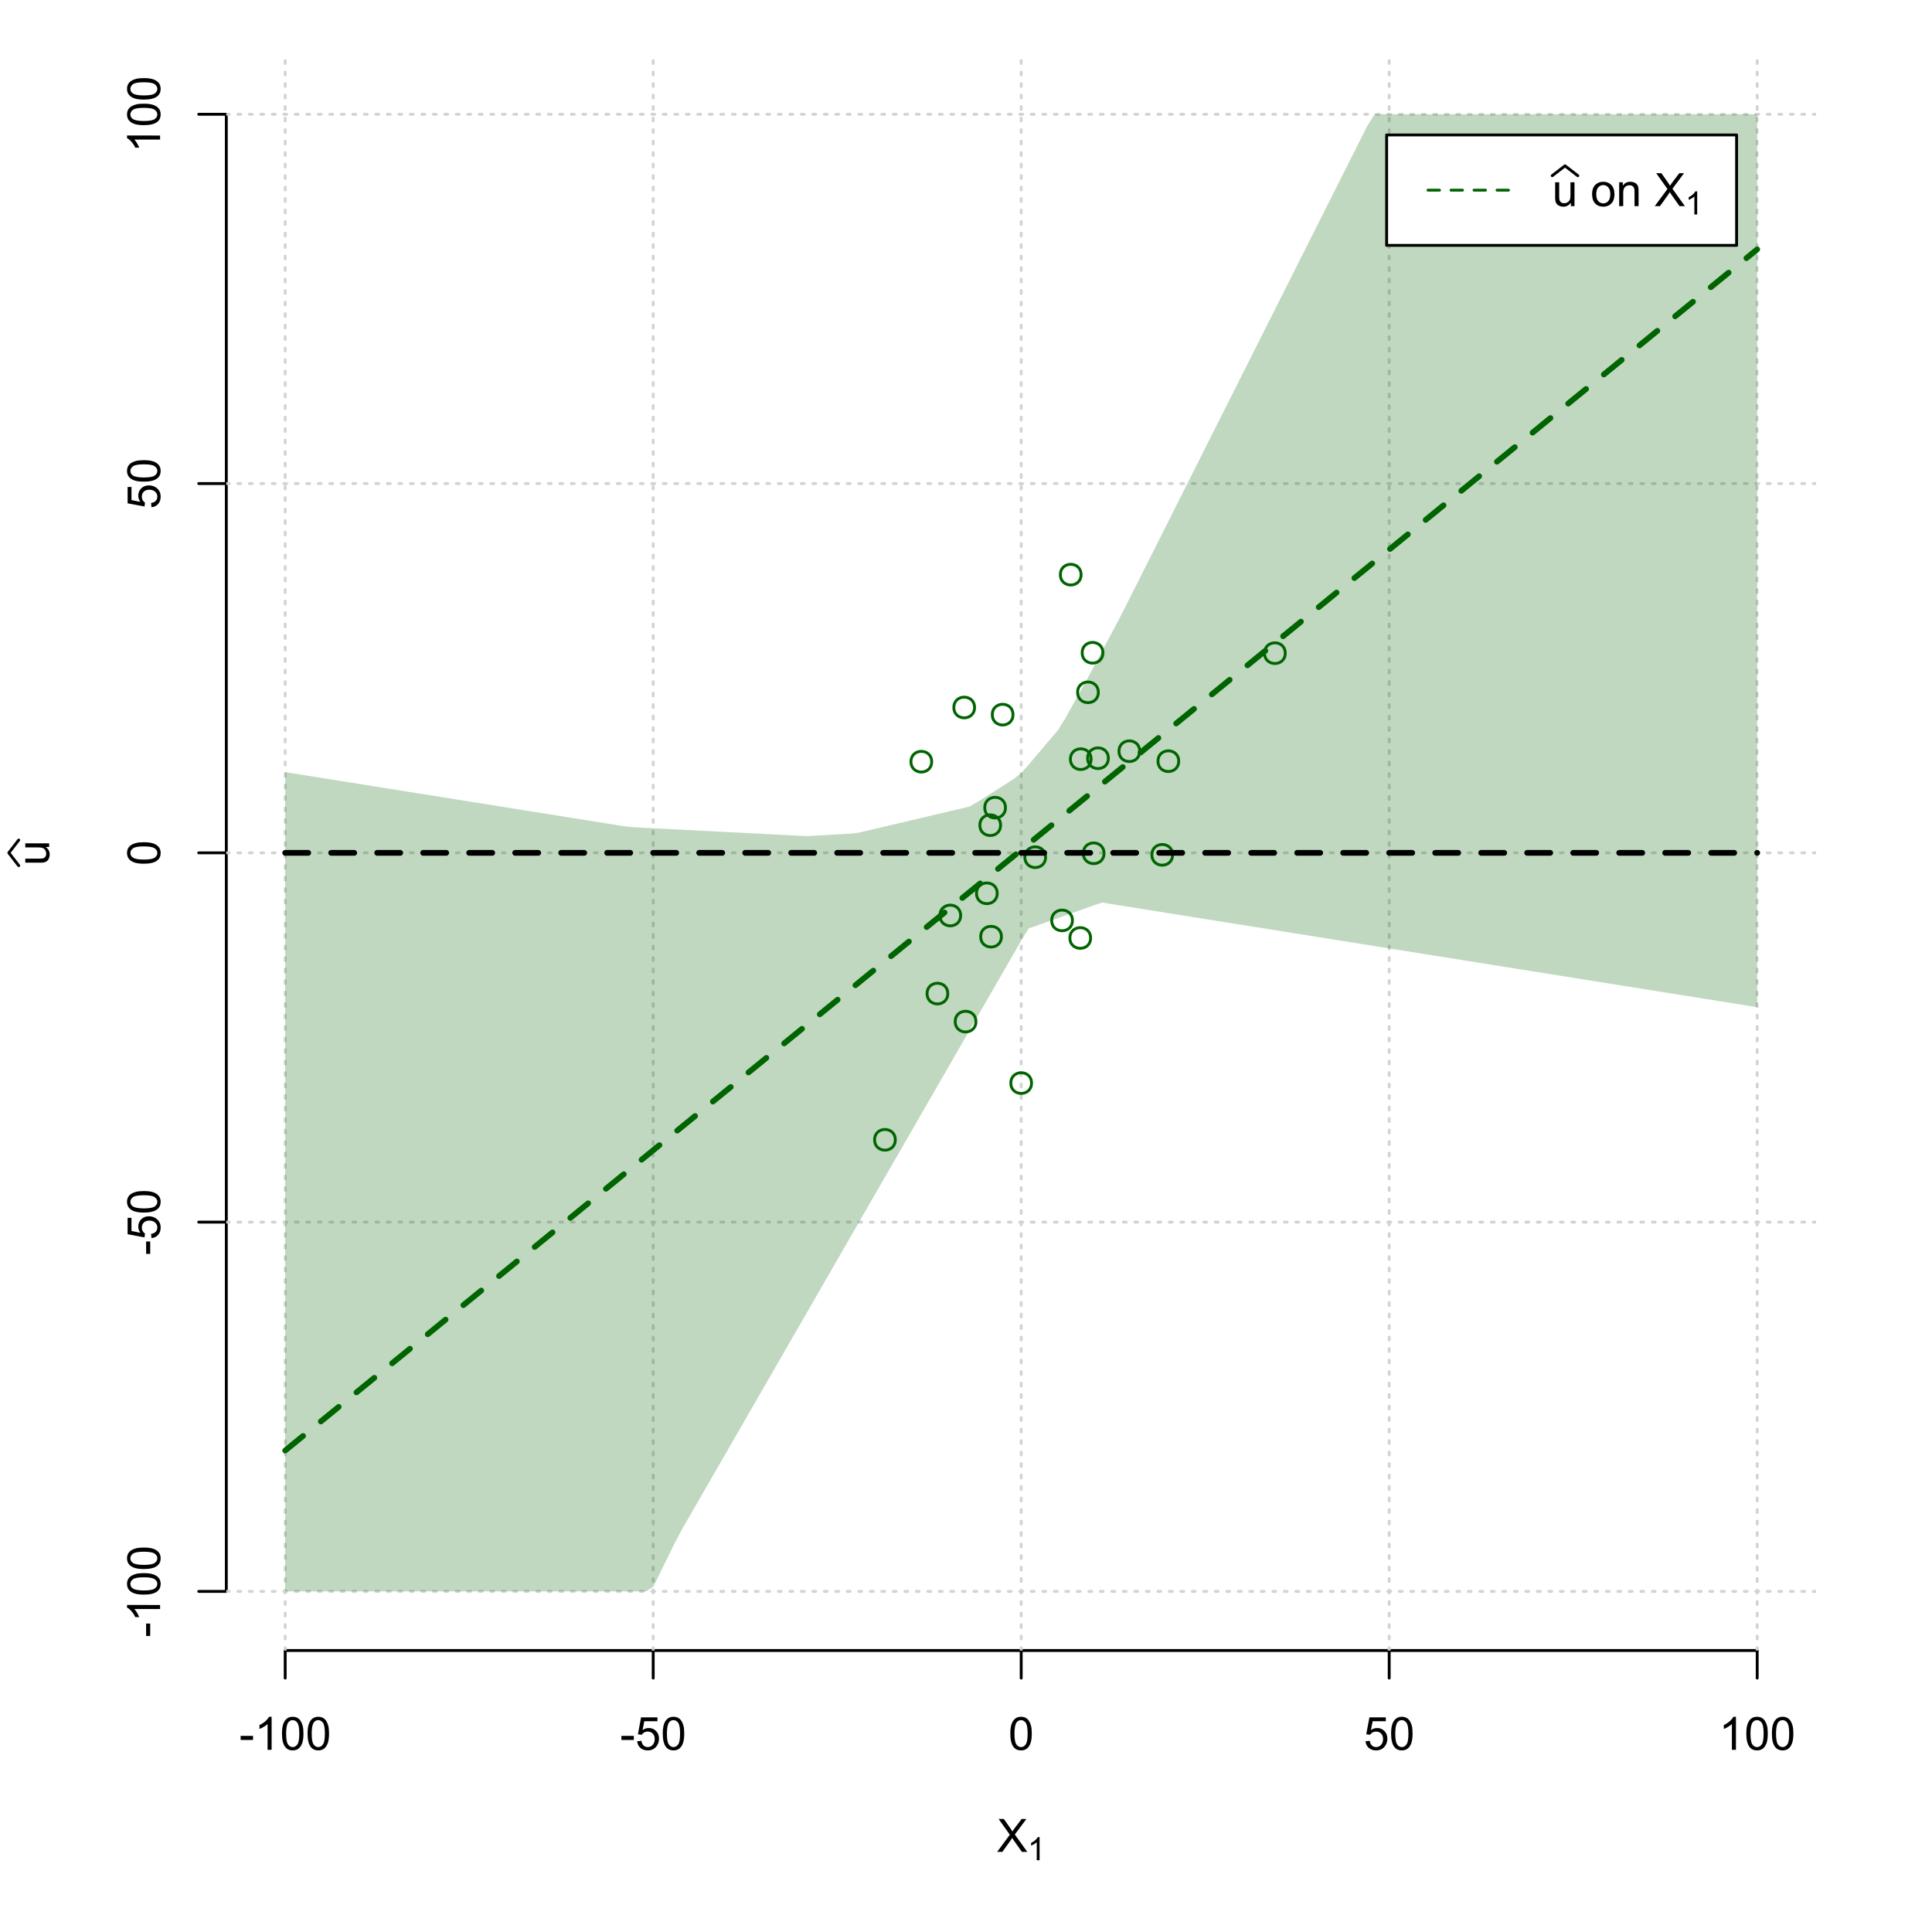 <?xml version="1.0" encoding="UTF-8"?>
<svg xmlns="http://www.w3.org/2000/svg" xmlns:xlink="http://www.w3.org/1999/xlink" width="504pt" height="504pt" viewBox="0 0 504 504" version="1.1">
<defs>
<g>
<symbol overflow="visible" id="glyph0-0">
<path style="stroke:none;" d="M 1.5 0 L 1.5 -7.5 L 7.5 -7.5 L 7.5 0 Z M 1.688 -0.188 L 7.312 -0.188 L 7.312 -7.312 L 1.688 -7.312 Z M 1.688 -0.188 "/>
</symbol>
<symbol overflow="visible" id="glyph0-1">
<path style="stroke:none;" d="M 0.055 0 L 3.375 -4.477 L 0.445 -8.59 L 1.797 -8.59 L 3.359 -6.387 C 3.68 -5.93 3.91 -5.578 4.047 -5.332 C 4.238 -5.645 4.465 -5.969 4.727 -6.312 L 6.457 -8.59 L 7.695 -8.59 L 4.676 -4.539 L 7.93 0 L 6.523 0 L 4.359 -3.062 C 4.238 -3.238 4.113 -3.43 3.984 -3.641 C 3.789 -3.324 3.652 -3.109 3.574 -2.992 L 1.418 0 Z M 0.055 0 "/>
</symbol>
<symbol overflow="visible" id="glyph0-2">
<path style="stroke:none;" d="M 0.383 -2.578 L 0.383 -3.641 L 3.621 -3.641 L 3.621 -2.578 Z M 0.383 -2.578 "/>
</symbol>
<symbol overflow="visible" id="glyph0-3">
<path style="stroke:none;" d="M 4.469 0 L 3.414 0 L 3.414 -6.719 C 3.16 -6.477 2.828 -6.234 2.414 -5.996 C 2 -5.75 1.629 -5.57 1.305 -5.449 L 1.305 -6.469 C 1.895 -6.742 2.41 -7.078 2.852 -7.477 C 3.293 -7.871 3.605 -8.254 3.789 -8.625 L 4.469 -8.625 Z M 4.469 0 "/>
</symbol>
<symbol overflow="visible" id="glyph0-4">
<path style="stroke:none;" d="M 0.5 -4.234 C 0.496 -5.246 0.602 -6.062 0.812 -6.688 C 1.02 -7.305 1.328 -7.785 1.742 -8.121 C 2.148 -8.457 2.668 -8.625 3.297 -8.625 C 3.758 -8.625 4.164 -8.531 4.512 -8.348 C 4.855 -8.16 5.141 -7.891 5.371 -7.543 C 5.594 -7.191 5.773 -6.766 5.906 -6.266 C 6.035 -5.762 6.098 -5.086 6.102 -4.234 C 6.098 -3.227 5.996 -2.414 5.789 -1.797 C 5.578 -1.176 5.266 -0.695 4.859 -0.359 C 4.445 -0.02 3.926 0.145 3.297 0.148 C 2.465 0.145 1.816 -0.148 1.348 -0.742 C 0.781 -1.457 0.496 -2.621 0.5 -4.234 Z M 1.582 -4.234 C 1.582 -2.824 1.746 -1.887 2.074 -1.418 C 2.402 -0.949 2.809 -0.715 3.297 -0.719 C 3.777 -0.715 4.184 -0.949 4.52 -1.422 C 4.848 -1.887 5.016 -2.824 5.016 -4.234 C 5.016 -5.648 4.848 -6.59 4.52 -7.055 C 4.184 -7.516 3.773 -7.746 3.289 -7.75 C 2.801 -7.746 2.414 -7.543 2.125 -7.137 C 1.762 -6.613 1.582 -5.645 1.582 -4.234 Z M 1.582 -4.234 "/>
</symbol>
<symbol overflow="visible" id="glyph0-5">
<path style="stroke:none;" d="M 0.5 -2.25 L 1.605 -2.344 C 1.684 -1.805 1.871 -1.398 2.176 -1.125 C 2.473 -0.852 2.836 -0.715 3.258 -0.719 C 3.766 -0.715 4.195 -0.906 4.547 -1.293 C 4.898 -1.672 5.074 -2.18 5.074 -2.82 C 5.074 -3.414 4.902 -3.891 4.566 -4.242 C 4.227 -4.59 3.785 -4.762 3.242 -4.766 C 2.898 -4.762 2.594 -4.684 2.32 -4.531 C 2.047 -4.375 1.832 -4.176 1.676 -3.93 L 0.688 -4.062 L 1.516 -8.473 L 5.789 -8.473 L 5.789 -7.465 L 2.359 -7.465 L 1.898 -5.156 C 2.414 -5.516 2.953 -5.695 3.523 -5.695 C 4.27 -5.695 4.902 -5.434 5.422 -4.914 C 5.934 -4.395 6.191 -3.727 6.195 -2.914 C 6.191 -2.133 5.965 -1.461 5.516 -0.898 C 4.961 -0.199 4.211 0.145 3.258 0.148 C 2.477 0.145 1.836 -0.07 1.344 -0.508 C 0.844 -0.941 0.562 -1.523 0.5 -2.25 Z M 0.5 -2.25 "/>
</symbol>
<symbol overflow="visible" id="glyph0-6">
<path style="stroke:none;" d="M 4.867 0 L 4.867 -0.914 C 4.379 -0.211 3.723 0.141 2.895 0.141 C 2.527 0.141 2.184 0.07 1.867 -0.07 C 1.547 -0.211 1.309 -0.387 1.156 -0.602 C 1 -0.812 0.895 -1.074 0.832 -1.383 C 0.785 -1.59 0.762 -1.918 0.766 -2.367 L 0.766 -6.223 L 1.82 -6.223 L 1.82 -2.773 C 1.816 -2.219 1.84 -1.848 1.887 -1.656 C 1.949 -1.379 2.09 -1.16 2.309 -1.004 C 2.523 -0.84 2.789 -0.762 3.105 -0.766 C 3.418 -0.762 3.715 -0.844 3.996 -1.008 C 4.273 -1.172 4.469 -1.391 4.586 -1.672 C 4.699 -1.949 4.758 -2.355 4.758 -2.891 L 4.758 -6.223 L 5.812 -6.223 L 5.812 0 Z M 4.867 0 "/>
</symbol>
<symbol overflow="visible" id="glyph0-7">
<path style="stroke:none;" d=""/>
</symbol>
<symbol overflow="visible" id="glyph0-8">
<path style="stroke:none;" d="M 0.398 -3.109 C 0.398 -4.262 0.719 -5.117 1.359 -5.672 C 1.895 -6.133 2.547 -6.363 3.316 -6.363 C 4.172 -6.363 4.871 -6.082 5.414 -5.52 C 5.953 -4.957 6.223 -4.184 6.227 -3.199 C 6.223 -2.398 6.102 -1.766 5.867 -1.309 C 5.625 -0.848 5.277 -0.492 4.82 -0.238 C 4.359 0.016 3.859 0.141 3.316 0.141 C 2.441 0.141 1.734 -0.137 1.203 -0.695 C 0.664 -1.254 0.398 -2.059 0.398 -3.109 Z M 1.484 -3.109 C 1.48 -2.309 1.656 -1.711 2.004 -1.32 C 2.348 -0.922 2.785 -0.727 3.316 -0.727 C 3.84 -0.727 4.273 -0.926 4.621 -1.324 C 4.969 -1.723 5.145 -2.328 5.145 -3.148 C 5.145 -3.914 4.969 -4.496 4.617 -4.895 C 4.266 -5.289 3.832 -5.488 3.316 -5.492 C 2.785 -5.488 2.348 -5.293 2.004 -4.898 C 1.656 -4.5 1.48 -3.902 1.484 -3.109 Z M 1.484 -3.109 "/>
</symbol>
<symbol overflow="visible" id="glyph0-9">
<path style="stroke:none;" d="M 0.789 0 L 0.789 -6.223 L 1.742 -6.223 L 1.742 -5.336 C 2.195 -6.02 2.855 -6.363 3.719 -6.363 C 4.09 -6.363 4.434 -6.293 4.754 -6.16 C 5.066 -6.023 5.305 -5.848 5.461 -5.633 C 5.617 -5.41 5.727 -5.152 5.789 -4.852 C 5.828 -4.656 5.848 -4.312 5.848 -3.828 L 5.848 0 L 4.793 0 L 4.793 -3.785 C 4.793 -4.215 4.75 -4.535 4.668 -4.75 C 4.586 -4.961 4.441 -5.129 4.234 -5.258 C 4.023 -5.383 3.777 -5.449 3.5 -5.449 C 3.047 -5.449 2.66 -5.305 2.332 -5.02 C 2.004 -4.734 1.84 -4.195 1.844 -3.398 L 1.844 0 Z M 0.789 0 "/>
</symbol>
<symbol overflow="visible" id="glyph1-0">
<path style="stroke:none;" d="M 1.051 0 L 1.051 -5.25 L 5.25 -5.25 L 5.25 0 Z M 1.18 -0.133 L 5.117 -0.133 L 5.117 -5.117 L 1.18 -5.117 Z M 1.18 -0.133 "/>
</symbol>
<symbol overflow="visible" id="glyph1-1">
<path style="stroke:none;" d="M 3.129 0 L 2.391 0 L 2.391 -4.703 C 2.211 -4.531 1.977 -4.363 1.691 -4.195 C 1.398 -4.023 1.141 -3.895 0.914 -3.812 L 0.914 -4.527 C 1.328 -4.719 1.688 -4.953 1.996 -5.234 C 2.305 -5.508 2.523 -5.777 2.652 -6.039 L 3.129 -6.039 Z M 3.129 0 "/>
</symbol>
<symbol overflow="visible" id="glyph2-0">
<path style="stroke:none;" d="M 0 -1.5 L -7.5 -1.5 L -7.5 -7.5 L 0 -7.5 Z M -0.188 -1.688 L -0.188 -7.312 L -7.312 -7.312 L -7.312 -1.688 Z M -0.188 -1.688 "/>
</symbol>
<symbol overflow="visible" id="glyph2-1">
<path style="stroke:none;" d="M 0 -4.867 L -0.914 -4.867 C -0.211 -4.379 0.141 -3.723 0.141 -2.895 C 0.141 -2.527 0.07 -2.184 -0.07 -1.867 C -0.211 -1.547 -0.387 -1.309 -0.598 -1.156 C -0.809 -1 -1.07 -0.895 -1.383 -0.832 C -1.59 -0.789 -1.918 -0.766 -2.367 -0.77 L -6.223 -0.77 L -6.223 -1.824 L -2.773 -1.824 C -2.219 -1.82 -1.848 -1.844 -1.656 -1.887 C -1.379 -1.949 -1.16 -2.09 -1.004 -2.309 C -0.84 -2.523 -0.762 -2.789 -0.766 -3.105 C -0.762 -3.418 -0.844 -3.715 -1.008 -3.996 C -1.172 -4.273 -1.391 -4.469 -1.672 -4.586 C -1.945 -4.699 -2.352 -4.758 -2.887 -4.758 L -6.223 -4.758 L -6.223 -5.812 L 0 -5.812 Z M 0 -4.867 "/>
</symbol>
<symbol overflow="visible" id="glyph2-2">
<path style="stroke:none;" d="M -2.578 -0.383 L -3.641 -0.383 L -3.641 -3.621 L -2.578 -3.621 Z M -2.578 -0.383 "/>
</symbol>
<symbol overflow="visible" id="glyph2-3">
<path style="stroke:none;" d="M 0 -4.469 L 0 -3.414 L -6.719 -3.418 C -6.477 -3.16 -6.234 -2.828 -5.996 -2.418 C -5.75 -2.004 -5.57 -1.633 -5.449 -1.309 L -6.469 -1.309 C -6.742 -1.895 -7.078 -2.41 -7.477 -2.852 C -7.871 -3.293 -8.254 -3.605 -8.625 -3.793 L -8.625 -4.473 Z M 0 -4.469 "/>
</symbol>
<symbol overflow="visible" id="glyph2-4">
<path style="stroke:none;" d="M -4.234 -0.5 C -5.246 -0.496 -6.062 -0.602 -6.688 -0.812 C -7.305 -1.02 -7.785 -1.328 -8.121 -1.742 C -8.457 -2.152 -8.625 -2.672 -8.625 -3.301 C -8.625 -3.758 -8.531 -4.164 -8.348 -4.512 C -8.16 -4.859 -7.891 -5.145 -7.543 -5.371 C -7.191 -5.594 -6.766 -5.773 -6.266 -5.906 C -5.762 -6.035 -5.086 -6.098 -4.234 -6.102 C -3.223 -6.098 -2.41 -5.996 -1.793 -5.789 C -1.176 -5.578 -0.695 -5.266 -0.359 -4.859 C -0.02 -4.445 0.145 -3.926 0.148 -3.297 C 0.145 -2.465 -0.148 -1.816 -0.742 -1.348 C -1.457 -0.781 -2.621 -0.496 -4.234 -0.5 Z M -4.234 -1.582 C -2.824 -1.582 -1.887 -1.746 -1.418 -2.074 C -0.949 -2.402 -0.715 -2.809 -0.719 -3.297 C -0.715 -3.777 -0.949 -4.184 -1.422 -4.52 C -1.887 -4.848 -2.824 -5.016 -4.234 -5.016 C -5.648 -5.016 -6.59 -4.848 -7.055 -4.52 C -7.516 -4.188 -7.746 -3.777 -7.75 -3.289 C -7.746 -2.801 -7.543 -2.414 -7.137 -2.129 C -6.613 -1.762 -5.645 -1.582 -4.234 -1.582 Z M -4.234 -1.582 "/>
</symbol>
<symbol overflow="visible" id="glyph2-5">
<path style="stroke:none;" d="M -2.25 -0.5 L -2.344 -1.605 C -1.805 -1.684 -1.398 -1.871 -1.125 -2.176 C -0.852 -2.473 -0.715 -2.836 -0.719 -3.258 C -0.715 -3.766 -0.906 -4.195 -1.293 -4.547 C -1.672 -4.898 -2.18 -5.074 -2.816 -5.074 C -3.414 -5.074 -3.891 -4.902 -4.242 -4.566 C -4.59 -4.227 -4.762 -3.785 -4.766 -3.242 C -4.762 -2.898 -4.684 -2.594 -4.531 -2.32 C -4.375 -2.047 -4.176 -1.832 -3.93 -1.676 L -4.062 -0.688 L -8.473 -1.52 L -8.473 -5.789 L -7.465 -5.789 L -7.465 -2.363 L -5.156 -1.898 C -5.516 -2.414 -5.695 -2.953 -5.695 -3.523 C -5.695 -4.27 -5.434 -4.902 -4.914 -5.422 C -4.395 -5.934 -3.727 -6.191 -2.91 -6.195 C -2.133 -6.191 -1.461 -5.965 -0.895 -5.516 C -0.199 -4.961 0.145 -4.211 0.148 -3.258 C 0.145 -2.477 -0.07 -1.836 -0.508 -1.344 C -0.941 -0.848 -1.523 -0.566 -2.25 -0.5 Z M -2.25 -0.5 "/>
</symbol>
</g>
<clipPath id="clip1">
  <path d="M 74 14.398 L 75 14.398 L 75 430.559 L 74 430.559 Z M 74 14.398 "/>
</clipPath>
<clipPath id="clip2">
  <path d="M 170 14.398 L 171 14.398 L 171 430.559 L 170 430.559 Z M 170 14.398 "/>
</clipPath>
<clipPath id="clip3">
  <path d="M 266 14.398 L 267 14.398 L 267 430.559 L 266 430.559 Z M 266 14.398 "/>
</clipPath>
<clipPath id="clip4">
  <path d="M 362 14.398 L 363 14.398 L 363 430.559 L 362 430.559 Z M 362 14.398 "/>
</clipPath>
<clipPath id="clip5">
  <path d="M 458 14.398 L 459 14.398 L 459 430.559 L 458 430.559 Z M 458 14.398 "/>
</clipPath>
<clipPath id="clip6">
  <path d="M 59.039 414 L 473.758 414 L 473.758 416 L 59.039 416 Z M 59.039 414 "/>
</clipPath>
<clipPath id="clip7">
  <path d="M 59.039 318 L 473.758 318 L 473.758 320 L 59.039 320 Z M 59.039 318 "/>
</clipPath>
<clipPath id="clip8">
  <path d="M 59.039 222 L 473.758 222 L 473.758 223 L 59.039 223 Z M 59.039 222 "/>
</clipPath>
<clipPath id="clip9">
  <path d="M 59.039 125 L 473.758 125 L 473.758 127 L 59.039 127 Z M 59.039 125 "/>
</clipPath>
<clipPath id="clip10">
  <path d="M 59.039 29 L 473.758 29 L 473.758 31 L 59.039 31 Z M 59.039 29 "/>
</clipPath>
</defs>
<g id="surface1476">
<rect x="0" y="0" width="504" height="504" style="fill:rgb(100%,100%,100%);fill-opacity:1;stroke:none;"/>
<g style="fill:rgb(0%,0%,0%);fill-opacity:1;">
  <use xlink:href="#glyph0-1" x="260.062" y="483.102"/>
</g>
<g style="fill:rgb(0%,0%,0%);fill-opacity:1;">
  <use xlink:href="#glyph1-1" x="268.066" y="485.281"/>
</g>
<g style="fill:rgb(0%,0%,0%);fill-opacity:1;">
  <use xlink:href="#glyph2-1" x="12.82" y="225.816"/>
</g>
<path style="fill:none;stroke-width:0.75;stroke-linecap:round;stroke-linejoin:round;stroke:rgb(0%,0%,0%);stroke-opacity:1;stroke-miterlimit:10;" d="M 4.879 225.816 L 2.301 222.48 L 4.879 219.145 "/>
<path style="fill:none;stroke-width:0.75;stroke-linecap:round;stroke-linejoin:round;stroke:rgb(0%,0%,0%);stroke-opacity:1;stroke-miterlimit:10;" d="M 74.398 430.559 L 458.398 430.559 "/>
<path style="fill:none;stroke-width:0.75;stroke-linecap:round;stroke-linejoin:round;stroke:rgb(0%,0%,0%);stroke-opacity:1;stroke-miterlimit:10;" d="M 74.398 430.559 L 74.398 437.762 "/>
<path style="fill:none;stroke-width:0.75;stroke-linecap:round;stroke-linejoin:round;stroke:rgb(0%,0%,0%);stroke-opacity:1;stroke-miterlimit:10;" d="M 170.398 430.559 L 170.398 437.762 "/>
<path style="fill:none;stroke-width:0.75;stroke-linecap:round;stroke-linejoin:round;stroke:rgb(0%,0%,0%);stroke-opacity:1;stroke-miterlimit:10;" d="M 266.398 430.559 L 266.398 437.762 "/>
<path style="fill:none;stroke-width:0.75;stroke-linecap:round;stroke-linejoin:round;stroke:rgb(0%,0%,0%);stroke-opacity:1;stroke-miterlimit:10;" d="M 362.398 430.559 L 362.398 437.762 "/>
<path style="fill:none;stroke-width:0.75;stroke-linecap:round;stroke-linejoin:round;stroke:rgb(0%,0%,0%);stroke-opacity:1;stroke-miterlimit:10;" d="M 458.398 430.559 L 458.398 437.762 "/>
<g style="fill:rgb(0%,0%,0%);fill-opacity:1;">
  <use xlink:href="#glyph0-2" x="62.391" y="456.48"/>
  <use xlink:href="#glyph0-3" x="66.387" y="456.48"/>
  <use xlink:href="#glyph0-4" x="73.061" y="456.48"/>
  <use xlink:href="#glyph0-4" x="79.734" y="456.48"/>
</g>
<g style="fill:rgb(0%,0%,0%);fill-opacity:1;">
  <use xlink:href="#glyph0-2" x="161.727" y="456.48"/>
  <use xlink:href="#glyph0-5" x="165.723" y="456.48"/>
  <use xlink:href="#glyph0-4" x="172.396" y="456.48"/>
</g>
<g style="fill:rgb(0%,0%,0%);fill-opacity:1;">
  <use xlink:href="#glyph0-4" x="263.062" y="456.48"/>
</g>
<g style="fill:rgb(0%,0%,0%);fill-opacity:1;">
  <use xlink:href="#glyph0-5" x="355.727" y="456.48"/>
  <use xlink:href="#glyph0-4" x="362.4" y="456.48"/>
</g>
<g style="fill:rgb(0%,0%,0%);fill-opacity:1;">
  <use xlink:href="#glyph0-3" x="448.387" y="456.48"/>
  <use xlink:href="#glyph0-4" x="455.061" y="456.48"/>
  <use xlink:href="#glyph0-4" x="461.734" y="456.48"/>
</g>
<path style="fill:none;stroke-width:0.75;stroke-linecap:round;stroke-linejoin:round;stroke:rgb(0%,0%,0%);stroke-opacity:1;stroke-miterlimit:10;" d="M 59.039 415.148 L 59.039 29.812 "/>
<path style="fill:none;stroke-width:0.75;stroke-linecap:round;stroke-linejoin:round;stroke:rgb(0%,0%,0%);stroke-opacity:1;stroke-miterlimit:10;" d="M 59.039 415.148 L 51.84 415.148 "/>
<path style="fill:none;stroke-width:0.75;stroke-linecap:round;stroke-linejoin:round;stroke:rgb(0%,0%,0%);stroke-opacity:1;stroke-miterlimit:10;" d="M 59.039 318.812 L 51.84 318.812 "/>
<path style="fill:none;stroke-width:0.75;stroke-linecap:round;stroke-linejoin:round;stroke:rgb(0%,0%,0%);stroke-opacity:1;stroke-miterlimit:10;" d="M 59.039 222.48 L 51.84 222.48 "/>
<path style="fill:none;stroke-width:0.75;stroke-linecap:round;stroke-linejoin:round;stroke:rgb(0%,0%,0%);stroke-opacity:1;stroke-miterlimit:10;" d="M 59.039 126.148 L 51.84 126.148 "/>
<path style="fill:none;stroke-width:0.75;stroke-linecap:round;stroke-linejoin:round;stroke:rgb(0%,0%,0%);stroke-opacity:1;stroke-miterlimit:10;" d="M 59.039 29.812 L 51.84 29.812 "/>
<g style="fill:rgb(0%,0%,0%);fill-opacity:1;">
  <use xlink:href="#glyph2-2" x="41.762" y="427.156"/>
  <use xlink:href="#glyph2-3" x="41.762" y="423.16"/>
  <use xlink:href="#glyph2-4" x="41.762" y="416.486"/>
  <use xlink:href="#glyph2-4" x="41.762" y="409.812"/>
</g>
<g style="fill:rgb(0%,0%,0%);fill-opacity:1;">
  <use xlink:href="#glyph2-2" x="41.762" y="327.484"/>
  <use xlink:href="#glyph2-5" x="41.762" y="323.488"/>
  <use xlink:href="#glyph2-4" x="41.762" y="316.814"/>
</g>
<g style="fill:rgb(0%,0%,0%);fill-opacity:1;">
  <use xlink:href="#glyph2-4" x="41.762" y="225.816"/>
</g>
<g style="fill:rgb(0%,0%,0%);fill-opacity:1;">
  <use xlink:href="#glyph2-5" x="41.762" y="132.82"/>
  <use xlink:href="#glyph2-4" x="41.762" y="126.146"/>
</g>
<g style="fill:rgb(0%,0%,0%);fill-opacity:1;">
  <use xlink:href="#glyph2-3" x="41.762" y="39.824"/>
  <use xlink:href="#glyph2-4" x="41.762" y="33.15"/>
  <use xlink:href="#glyph2-4" x="41.762" y="26.477"/>
</g>
<g clip-path="url(#clip1)" clip-rule="nonzero">
<path style="fill:none;stroke-width:0.75;stroke-linecap:round;stroke-linejoin:round;stroke:rgb(82.745%,82.745%,82.745%);stroke-opacity:1;stroke-dasharray:0.75,2.25;stroke-miterlimit:10;" d="M 74.398 430.559 L 74.398 14.398 "/>
</g>
<g clip-path="url(#clip2)" clip-rule="nonzero">
<path style="fill:none;stroke-width:0.75;stroke-linecap:round;stroke-linejoin:round;stroke:rgb(82.745%,82.745%,82.745%);stroke-opacity:1;stroke-dasharray:0.75,2.25;stroke-miterlimit:10;" d="M 170.398 430.559 L 170.398 14.398 "/>
</g>
<g clip-path="url(#clip3)" clip-rule="nonzero">
<path style="fill:none;stroke-width:0.75;stroke-linecap:round;stroke-linejoin:round;stroke:rgb(82.745%,82.745%,82.745%);stroke-opacity:1;stroke-dasharray:0.75,2.25;stroke-miterlimit:10;" d="M 266.398 430.559 L 266.398 14.398 "/>
</g>
<g clip-path="url(#clip4)" clip-rule="nonzero">
<path style="fill:none;stroke-width:0.75;stroke-linecap:round;stroke-linejoin:round;stroke:rgb(82.745%,82.745%,82.745%);stroke-opacity:1;stroke-dasharray:0.75,2.25;stroke-miterlimit:10;" d="M 362.398 430.559 L 362.398 14.398 "/>
</g>
<g clip-path="url(#clip5)" clip-rule="nonzero">
<path style="fill:none;stroke-width:0.75;stroke-linecap:round;stroke-linejoin:round;stroke:rgb(82.745%,82.745%,82.745%);stroke-opacity:1;stroke-dasharray:0.75,2.25;stroke-miterlimit:10;" d="M 458.398 430.559 L 458.398 14.398 "/>
</g>
<g clip-path="url(#clip6)" clip-rule="nonzero">
<path style="fill:none;stroke-width:0.75;stroke-linecap:round;stroke-linejoin:round;stroke:rgb(82.745%,82.745%,82.745%);stroke-opacity:1;stroke-dasharray:0.75,2.25;stroke-miterlimit:10;" d="M 59.039 415.148 L 473.762 415.148 "/>
</g>
<g clip-path="url(#clip7)" clip-rule="nonzero">
<path style="fill:none;stroke-width:0.75;stroke-linecap:round;stroke-linejoin:round;stroke:rgb(82.745%,82.745%,82.745%);stroke-opacity:1;stroke-dasharray:0.75,2.25;stroke-miterlimit:10;" d="M 59.039 318.812 L 473.762 318.812 "/>
</g>
<g clip-path="url(#clip8)" clip-rule="nonzero">
<path style="fill:none;stroke-width:0.75;stroke-linecap:round;stroke-linejoin:round;stroke:rgb(82.745%,82.745%,82.745%);stroke-opacity:1;stroke-dasharray:0.75,2.25;stroke-miterlimit:10;" d="M 59.039 222.48 L 473.762 222.48 "/>
</g>
<g clip-path="url(#clip9)" clip-rule="nonzero">
<path style="fill:none;stroke-width:0.75;stroke-linecap:round;stroke-linejoin:round;stroke:rgb(82.745%,82.745%,82.745%);stroke-opacity:1;stroke-dasharray:0.75,2.25;stroke-miterlimit:10;" d="M 59.039 126.148 L 473.762 126.148 "/>
</g>
<g clip-path="url(#clip10)" clip-rule="nonzero">
<path style="fill:none;stroke-width:0.75;stroke-linecap:round;stroke-linejoin:round;stroke:rgb(82.745%,82.745%,82.745%);stroke-opacity:1;stroke-dasharray:0.75,2.25;stroke-miterlimit:10;" d="M 59.039 29.812 L 473.762 29.812 "/>
</g>
<path style=" stroke:none;fill-rule:nonzero;fill:rgb(0%,39.216%,0%);fill-opacity:0.251;" d="M 74.398 170.762 L 74.398 201.422 L 76.32 201.727 L 78.238 202.035 L 80.16 202.34 L 82.078 202.648 L 84 202.953 L 85.922 203.262 L 87.84 203.566 L 89.762 203.875 L 91.68 204.18 L 93.602 204.488 L 95.52 204.793 L 97.441 205.102 L 99.359 205.406 L 101.281 205.715 L 103.199 206.02 L 105.121 206.328 L 107.039 206.633 L 108.961 206.938 L 110.879 207.246 L 112.801 207.551 L 114.719 207.859 L 116.641 208.164 L 118.559 208.473 L 120.48 208.777 L 122.398 209.086 L 124.32 209.391 L 126.238 209.699 L 128.16 210.004 L 130.078 210.312 L 132 210.617 L 133.922 210.926 L 135.84 211.23 L 137.762 211.539 L 139.68 211.844 L 141.602 212.152 L 143.52 212.457 L 145.441 212.766 L 147.359 213.07 L 149.281 213.379 L 151.199 213.684 L 153.121 213.992 L 155.039 214.297 L 156.961 214.605 L 158.879 214.91 L 160.801 215.219 L 162.719 215.523 L 164.641 215.766 L 166.559 215.863 L 168.48 215.965 L 170.398 216.062 L 172.32 216.16 L 174.238 216.262 L 176.16 216.359 L 178.078 216.457 L 180 216.555 L 181.922 216.656 L 183.84 216.754 L 185.762 216.852 L 187.68 216.953 L 189.602 217.051 L 191.52 217.148 L 193.441 217.246 L 195.359 217.348 L 197.281 217.445 L 199.199 217.543 L 201.121 217.641 L 203.039 217.742 L 204.961 217.84 L 206.879 217.938 L 208.801 218.039 L 210.719 218.113 L 212.641 218.004 L 214.559 217.895 L 216.48 217.785 L 218.398 217.676 L 220.32 217.566 L 222.238 217.457 L 224.16 217.188 L 226.078 216.738 L 229.922 215.832 L 231.84 215.379 L 233.762 214.926 L 235.68 214.473 L 237.602 214.02 L 239.52 213.566 L 241.441 213.117 L 243.359 212.664 L 245.281 212.211 L 247.199 211.758 L 249.121 211.305 L 251.039 210.852 L 252.961 210.398 L 254.879 209.293 L 256.801 208.07 L 258.719 206.852 L 260.641 205.633 L 262.559 204.414 L 264.48 203.191 L 266.398 201.672 L 268.32 199.508 L 270.238 197.246 L 272.16 194.988 L 274.078 192.727 L 276 190.465 L 277.922 187.367 L 279.84 183.914 L 281.762 180.457 L 283.68 177.004 L 285.602 173.426 L 287.52 169.812 L 289.441 166.203 L 291.359 162.594 L 293.281 158.887 L 295.199 155.07 L 297.121 151.254 L 299.039 147.438 L 300.961 143.621 L 302.879 139.805 L 304.801 135.988 L 306.719 132.172 L 308.641 128.355 L 310.559 124.539 L 312.48 120.719 L 314.398 116.902 L 316.32 113.086 L 318.238 109.27 L 320.16 105.453 L 322.078 101.637 L 325.922 94.004 L 327.84 90.188 L 329.762 86.371 L 331.68 82.555 L 333.602 78.734 L 335.52 74.918 L 337.441 71.102 L 339.359 67.285 L 341.281 63.469 L 343.199 59.652 L 345.121 55.836 L 347.039 52.02 L 348.961 48.203 L 350.879 44.387 L 352.801 40.57 L 354.719 36.75 L 356.641 32.934 L 358.559 29.812 L 458.398 29.812 L 458.398 293.398 L 458.398 262.738 L 456.48 262.434 L 454.559 262.125 L 452.641 261.82 L 450.719 261.512 L 448.801 261.207 L 446.879 260.898 L 444.961 260.594 L 443.039 260.285 L 441.121 259.98 L 439.199 259.672 L 437.281 259.367 L 435.359 259.059 L 433.441 258.754 L 431.52 258.445 L 429.602 258.141 L 427.68 257.832 L 425.762 257.527 L 423.84 257.219 L 421.922 256.914 L 420 256.605 L 418.078 256.301 L 416.16 255.992 L 414.238 255.688 L 412.32 255.379 L 410.398 255.074 L 408.48 254.766 L 406.559 254.461 L 404.641 254.156 L 402.719 253.848 L 400.801 253.543 L 398.879 253.234 L 396.961 252.93 L 395.039 252.621 L 393.121 252.316 L 391.199 252.008 L 389.281 251.703 L 387.359 251.395 L 385.441 251.09 L 383.52 250.781 L 381.602 250.477 L 379.68 250.168 L 377.762 249.863 L 375.84 249.555 L 373.922 249.25 L 372 248.941 L 370.078 248.637 L 368.16 248.328 L 366.238 248.023 L 364.32 247.715 L 362.398 247.41 L 360.48 247.102 L 358.559 246.797 L 356.641 246.488 L 354.719 246.184 L 352.801 245.875 L 350.879 245.57 L 348.961 245.262 L 347.039 244.957 L 345.121 244.648 L 343.199 244.344 L 341.281 244.035 L 339.359 243.73 L 337.441 243.422 L 335.52 243.117 L 333.602 242.809 L 331.68 242.504 L 329.762 242.199 L 327.84 241.891 L 325.922 241.586 L 324 241.277 L 322.078 240.973 L 320.16 240.664 L 318.238 240.359 L 316.32 240.051 L 314.398 239.746 L 312.48 239.438 L 310.559 239.133 L 308.641 238.824 L 306.719 238.52 L 304.801 238.211 L 302.879 237.906 L 300.961 237.598 L 299.039 237.293 L 297.121 236.984 L 295.199 236.68 L 293.281 236.371 L 291.359 236.066 L 289.441 235.758 L 287.52 235.453 L 285.602 236.094 L 283.68 236.773 L 281.762 237.453 L 279.84 238.133 L 277.922 238.816 L 274.078 240.176 L 272.16 240.855 L 270.238 241.535 L 268.32 242.219 L 266.398 245.383 L 264.48 248.715 L 262.559 252.047 L 260.641 255.379 L 258.719 258.711 L 256.801 262.043 L 254.879 265.375 L 252.961 268.707 L 251.039 272.039 L 249.121 275.371 L 247.199 278.703 L 245.281 282.035 L 243.359 285.367 L 241.441 288.699 L 239.52 292.031 L 237.602 295.363 L 235.68 298.695 L 233.762 302.027 L 231.84 305.363 L 229.922 308.695 L 226.078 315.359 L 224.16 318.691 L 222.238 322.023 L 220.32 325.355 L 218.398 328.688 L 216.48 332.02 L 214.559 335.352 L 212.641 338.684 L 210.719 342.016 L 208.801 345.348 L 206.879 348.68 L 204.961 352.012 L 203.039 355.344 L 201.121 358.676 L 199.199 362.008 L 197.281 365.34 L 195.359 368.672 L 193.441 372.004 L 191.52 375.336 L 189.602 378.668 L 187.68 382 L 185.762 385.332 L 183.84 388.664 L 181.922 391.996 L 178.078 398.66 L 176.16 402.246 L 174.238 406.156 L 172.32 410.062 L 170.398 413.973 L 168.48 415.148 L 74.398 415.148 Z M 74.398 170.762 "/>
<path style="fill:none;stroke-width:0.75;stroke-linecap:round;stroke-linejoin:round;stroke:rgb(0%,39.216%,0%);stroke-opacity:1;stroke-miterlimit:10;" d="M 279.762 240.113 C 279.762 243.711 274.359 243.711 274.359 240.113 C 274.359 236.512 279.762 236.512 279.762 240.113 "/>
<path style="fill:none;stroke-width:0.75;stroke-linecap:round;stroke-linejoin:round;stroke:rgb(0%,39.216%,0%);stroke-opacity:1;stroke-miterlimit:10;" d="M 254.23 184.562 C 254.23 188.164 248.832 188.164 248.832 184.562 C 248.832 180.965 254.23 180.965 254.23 184.562 "/>
<path style="fill:none;stroke-width:0.75;stroke-linecap:round;stroke-linejoin:round;stroke:rgb(0%,39.216%,0%);stroke-opacity:1;stroke-miterlimit:10;" d="M 262.293 210.695 C 262.293 214.293 256.895 214.293 256.895 210.695 C 256.895 207.094 262.293 207.094 262.293 210.695 "/>
<path style="fill:none;stroke-width:0.75;stroke-linecap:round;stroke-linejoin:round;stroke:rgb(0%,39.216%,0%);stroke-opacity:1;stroke-miterlimit:10;" d="M 233.555 297.34 C 233.555 300.941 228.156 300.941 228.156 297.34 C 228.156 293.742 233.555 293.742 233.555 297.34 "/>
<path style="fill:none;stroke-width:0.75;stroke-linecap:round;stroke-linejoin:round;stroke:rgb(0%,39.216%,0%);stroke-opacity:1;stroke-miterlimit:10;" d="M 250.598 238.824 C 250.598 242.426 245.195 242.426 245.195 238.824 C 245.195 235.223 250.598 235.223 250.598 238.824 "/>
<path style="fill:none;stroke-width:0.75;stroke-linecap:round;stroke-linejoin:round;stroke:rgb(0%,39.216%,0%);stroke-opacity:1;stroke-miterlimit:10;" d="M 247.246 259.195 C 247.246 262.797 241.848 262.797 241.848 259.195 C 241.848 255.598 247.246 255.598 247.246 259.195 "/>
<path style="fill:none;stroke-width:0.75;stroke-linecap:round;stroke-linejoin:round;stroke:rgb(0%,39.216%,0%);stroke-opacity:1;stroke-miterlimit:10;" d="M 297.309 195.965 C 297.309 199.566 291.91 199.566 291.91 195.965 C 291.91 192.367 297.309 192.367 297.309 195.965 "/>
<path style="fill:none;stroke-width:0.75;stroke-linecap:round;stroke-linejoin:round;stroke:rgb(0%,39.216%,0%);stroke-opacity:1;stroke-miterlimit:10;" d="M 264.258 186.43 C 264.258 190.027 258.859 190.027 258.859 186.43 C 258.859 182.828 264.258 182.828 264.258 186.43 "/>
<path style="fill:none;stroke-width:0.75;stroke-linecap:round;stroke-linejoin:round;stroke:rgb(0%,39.216%,0%);stroke-opacity:1;stroke-miterlimit:10;" d="M 287.711 170.289 C 287.711 173.887 282.312 173.887 282.312 170.289 C 282.312 166.688 287.711 166.688 287.711 170.289 "/>
<path style="fill:none;stroke-width:0.75;stroke-linecap:round;stroke-linejoin:round;stroke:rgb(0%,39.216%,0%);stroke-opacity:1;stroke-miterlimit:10;" d="M 243.047 198.703 C 243.047 202.305 237.645 202.305 237.645 198.703 C 237.645 195.105 243.047 195.105 243.047 198.703 "/>
<path style="fill:none;stroke-width:0.75;stroke-linecap:round;stroke-linejoin:round;stroke:rgb(0%,39.216%,0%);stroke-opacity:1;stroke-miterlimit:10;" d="M 260.141 233.039 C 260.141 236.641 254.742 236.641 254.742 233.039 C 254.742 229.438 260.141 229.438 260.141 233.039 "/>
<path style="fill:none;stroke-width:0.75;stroke-linecap:round;stroke-linejoin:round;stroke:rgb(0%,39.216%,0%);stroke-opacity:1;stroke-miterlimit:10;" d="M 335.281 170.395 C 335.281 173.992 329.883 173.992 329.883 170.395 C 329.883 166.793 335.281 166.793 335.281 170.395 "/>
<path style="fill:none;stroke-width:0.75;stroke-linecap:round;stroke-linejoin:round;stroke:rgb(0%,39.216%,0%);stroke-opacity:1;stroke-miterlimit:10;" d="M 282.02 149.91 C 282.02 153.508 276.621 153.508 276.621 149.91 C 276.621 146.309 282.02 146.309 282.02 149.91 "/>
<path style="fill:none;stroke-width:0.75;stroke-linecap:round;stroke-linejoin:round;stroke:rgb(0%,39.216%,0%);stroke-opacity:1;stroke-miterlimit:10;" d="M 307.488 198.566 C 307.488 202.168 302.09 202.168 302.09 198.566 C 302.09 194.969 307.488 194.969 307.488 198.566 "/>
<path style="fill:none;stroke-width:0.75;stroke-linecap:round;stroke-linejoin:round;stroke:rgb(0%,39.216%,0%);stroke-opacity:1;stroke-miterlimit:10;" d="M 272.758 223.617 C 272.758 227.219 267.359 227.219 267.359 223.617 C 267.359 220.016 272.758 220.016 272.758 223.617 "/>
<path style="fill:none;stroke-width:0.75;stroke-linecap:round;stroke-linejoin:round;stroke:rgb(0%,39.216%,0%);stroke-opacity:1;stroke-miterlimit:10;" d="M 269.098 282.539 C 269.098 286.141 263.695 286.141 263.695 282.539 C 263.695 278.941 269.098 278.941 269.098 282.539 "/>
<path style="fill:none;stroke-width:0.75;stroke-linecap:round;stroke-linejoin:round;stroke:rgb(0%,39.216%,0%);stroke-opacity:1;stroke-miterlimit:10;" d="M 288.004 222.598 C 288.004 226.195 282.602 226.195 282.602 222.598 C 282.602 218.996 288.004 218.996 288.004 222.598 "/>
<path style="fill:none;stroke-width:0.75;stroke-linecap:round;stroke-linejoin:round;stroke:rgb(0%,39.216%,0%);stroke-opacity:1;stroke-miterlimit:10;" d="M 261.238 244.355 C 261.238 247.953 255.836 247.953 255.836 244.355 C 255.836 240.754 261.238 240.754 261.238 244.355 "/>
<path style="fill:none;stroke-width:0.75;stroke-linecap:round;stroke-linejoin:round;stroke:rgb(0%,39.216%,0%);stroke-opacity:1;stroke-miterlimit:10;" d="M 261.02 215.266 C 261.02 218.863 255.621 218.863 255.621 215.266 C 255.621 211.664 261.02 211.664 261.02 215.266 "/>
<path style="fill:none;stroke-width:0.75;stroke-linecap:round;stroke-linejoin:round;stroke:rgb(0%,39.216%,0%);stroke-opacity:1;stroke-miterlimit:10;" d="M 286.52 180.605 C 286.52 184.207 281.117 184.207 281.117 180.605 C 281.117 177.008 286.52 177.008 286.52 180.605 "/>
<path style="fill:none;stroke-width:0.75;stroke-linecap:round;stroke-linejoin:round;stroke:rgb(0%,39.216%,0%);stroke-opacity:1;stroke-miterlimit:10;" d="M 284.637 198.039 C 284.637 201.641 279.238 201.641 279.238 198.039 C 279.238 194.441 284.637 194.441 284.637 198.039 "/>
<path style="fill:none;stroke-width:0.75;stroke-linecap:round;stroke-linejoin:round;stroke:rgb(0%,39.216%,0%);stroke-opacity:1;stroke-miterlimit:10;" d="M 289.133 197.797 C 289.133 201.398 283.73 201.398 283.73 197.797 C 283.73 194.199 289.133 194.199 289.133 197.797 "/>
<path style="fill:none;stroke-width:0.75;stroke-linecap:round;stroke-linejoin:round;stroke:rgb(0%,39.216%,0%);stroke-opacity:1;stroke-miterlimit:10;" d="M 284.504 244.695 C 284.504 248.293 279.105 248.293 279.105 244.695 C 279.105 241.094 284.504 241.094 284.504 244.695 "/>
<path style="fill:none;stroke-width:0.75;stroke-linecap:round;stroke-linejoin:round;stroke:rgb(0%,39.216%,0%);stroke-opacity:1;stroke-miterlimit:10;" d="M 254.59 266.504 C 254.59 270.105 249.188 270.105 249.188 266.504 C 249.188 262.906 254.59 262.906 254.59 266.504 "/>
<path style="fill:none;stroke-width:0.75;stroke-linecap:round;stroke-linejoin:round;stroke:rgb(0%,39.216%,0%);stroke-opacity:1;stroke-miterlimit:10;" d="M 305.891 223 C 305.891 226.602 300.492 226.602 300.492 223 C 300.492 219.398 305.891 219.398 305.891 223 "/>
<path style="fill:none;stroke-width:1.5;stroke-linecap:round;stroke-linejoin:round;stroke:rgb(0%,0%,0%);stroke-opacity:1;stroke-dasharray:6,6;stroke-miterlimit:10;" d="M 74.398 222.48 L 458.398 222.48 "/>
<path style="fill:none;stroke-width:1.5;stroke-linecap:round;stroke-linejoin:round;stroke:rgb(0%,39.216%,0%);stroke-opacity:1;stroke-dasharray:6,6;stroke-miterlimit:10;" d="M 74.398 378.398 L 76.32 376.832 L 78.238 375.266 L 80.16 373.699 L 82.078 372.133 L 85.922 369 L 87.84 367.434 L 89.762 365.867 L 91.68 364.297 L 93.602 362.73 L 95.52 361.164 L 97.441 359.598 L 99.359 358.031 L 101.281 356.465 L 103.199 354.898 L 105.121 353.332 L 107.039 351.766 L 108.961 350.199 L 110.879 348.633 L 112.801 347.062 L 114.719 345.496 L 116.641 343.93 L 118.559 342.363 L 120.48 340.797 L 122.398 339.23 L 124.32 337.664 L 126.238 336.098 L 128.16 334.531 L 130.078 332.965 L 132 331.395 L 133.922 329.828 L 135.84 328.262 L 137.762 326.695 L 139.68 325.129 L 141.602 323.562 L 143.52 321.996 L 145.441 320.43 L 147.359 318.863 L 149.281 317.297 L 151.199 315.73 L 153.121 314.16 L 155.039 312.594 L 156.961 311.027 L 158.879 309.461 L 160.801 307.895 L 162.719 306.328 L 164.641 304.762 L 166.559 303.195 L 168.48 301.629 L 170.398 300.062 L 172.32 298.496 L 174.238 296.926 L 176.16 295.359 L 178.078 293.793 L 181.922 290.66 L 183.84 289.094 L 185.762 287.527 L 187.68 285.961 L 189.602 284.395 L 191.52 282.828 L 193.441 281.262 L 195.359 279.691 L 197.281 278.125 L 199.199 276.559 L 201.121 274.992 L 203.039 273.426 L 204.961 271.859 L 206.879 270.293 L 208.801 268.727 L 210.719 267.16 L 212.641 265.594 L 214.559 264.027 L 216.48 262.457 L 218.398 260.891 L 220.32 259.324 L 222.238 257.758 L 224.16 256.191 L 226.078 254.625 L 229.922 251.492 L 231.84 249.926 L 233.762 248.359 L 235.68 246.789 L 237.602 245.223 L 239.52 243.656 L 241.441 242.09 L 243.359 240.523 L 245.281 238.957 L 247.199 237.391 L 249.121 235.824 L 251.039 234.258 L 252.961 232.691 L 254.879 231.125 L 256.801 229.555 L 258.719 227.988 L 260.641 226.422 L 262.559 224.855 L 264.48 223.289 L 266.398 221.723 L 268.32 220.156 L 270.238 218.59 L 272.16 217.023 L 274.078 215.457 L 276 213.891 L 277.922 212.32 L 279.84 210.754 L 281.762 209.188 L 283.68 207.621 L 285.602 206.055 L 287.52 204.488 L 289.441 202.922 L 291.359 201.355 L 293.281 199.789 L 295.199 198.223 L 297.121 196.656 L 299.039 195.086 L 300.961 193.52 L 302.879 191.953 L 304.801 190.387 L 306.719 188.82 L 308.641 187.254 L 310.559 185.688 L 312.48 184.121 L 314.398 182.555 L 316.32 180.988 L 318.238 179.418 L 320.16 177.852 L 322.078 176.285 L 325.922 173.152 L 327.84 171.586 L 329.762 170.02 L 331.68 168.453 L 333.602 166.887 L 335.52 165.32 L 337.441 163.754 L 339.359 162.184 L 341.281 160.617 L 343.199 159.051 L 345.121 157.484 L 347.039 155.918 L 348.961 154.352 L 350.879 152.785 L 352.801 151.219 L 354.719 149.652 L 356.641 148.086 L 358.559 146.52 L 360.48 144.949 L 362.398 143.383 L 364.32 141.816 L 366.238 140.25 L 368.16 138.684 L 370.078 137.117 L 373.922 133.984 L 375.84 132.418 L 377.762 130.852 L 379.68 129.285 L 381.602 127.715 L 383.52 126.148 L 385.441 124.582 L 387.359 123.016 L 389.281 121.449 L 391.199 119.883 L 393.121 118.316 L 395.039 116.75 L 396.961 115.184 L 398.879 113.617 L 400.801 112.047 L 402.719 110.48 L 404.641 108.914 L 406.559 107.348 L 408.48 105.781 L 410.398 104.215 L 412.32 102.648 L 414.238 101.082 L 416.16 99.516 L 418.078 97.949 L 420 96.383 L 421.922 94.812 L 423.84 93.246 L 425.762 91.68 L 427.68 90.113 L 429.602 88.547 L 431.52 86.98 L 433.441 85.414 L 435.359 83.848 L 437.281 82.281 L 439.199 80.715 L 441.121 79.148 L 443.039 77.578 L 444.961 76.012 L 446.879 74.445 L 448.801 72.879 L 450.719 71.312 L 452.641 69.746 L 454.559 68.18 L 456.48 66.613 L 458.398 65.047 "/>
<path style="fill-rule:nonzero;fill:rgb(100%,100%,100%);fill-opacity:1;stroke-width:0.75;stroke-linecap:round;stroke-linejoin:round;stroke:rgb(0%,0%,0%);stroke-opacity:1;stroke-miterlimit:10;" d="M 361.727 35.207 L 453.027 35.207 L 453.027 64.008 L 361.727 64.008 Z M 361.727 35.207 "/>
<path style="fill:none;stroke-width:0.75;stroke-linecap:round;stroke-linejoin:round;stroke:rgb(0%,39.216%,0%);stroke-opacity:1;stroke-dasharray:3,3;stroke-miterlimit:10;" d="M 372.523 49.609 L 394.125 49.609 "/>
<g style="fill:rgb(0%,0%,0%);fill-opacity:1;">
  <use xlink:href="#glyph0-6" x="404.926" y="53.777"/>
</g>
<path style="fill:none;stroke-width:0.75;stroke-linecap:round;stroke-linejoin:round;stroke:rgb(0%,0%,0%);stroke-opacity:1;stroke-miterlimit:10;" d="M 404.926 45.836 L 408.262 43.262 L 411.598 45.836 "/>
<g style="fill:rgb(0%,0%,0%);fill-opacity:1;">
  <use xlink:href="#glyph0-7" x="411.598" y="53.777"/>
  <use xlink:href="#glyph0-8" x="414.932" y="53.777"/>
  <use xlink:href="#glyph0-9" x="421.605" y="53.777"/>
  <use xlink:href="#glyph0-7" x="428.279" y="53.777"/>
</g>
<g style="fill:rgb(0%,0%,0%);fill-opacity:1;">
  <use xlink:href="#glyph0-1" x="431.613" y="53.777"/>
</g>
<g style="fill:rgb(0%,0%,0%);fill-opacity:1;">
  <use xlink:href="#glyph1-1" x="439.617" y="55.957"/>
</g>
<g style="fill:rgb(0%,0%,0%);fill-opacity:1;">
  <use xlink:href="#glyph0-7" x="444.289" y="53.777"/>
</g>
</g>
</svg>
